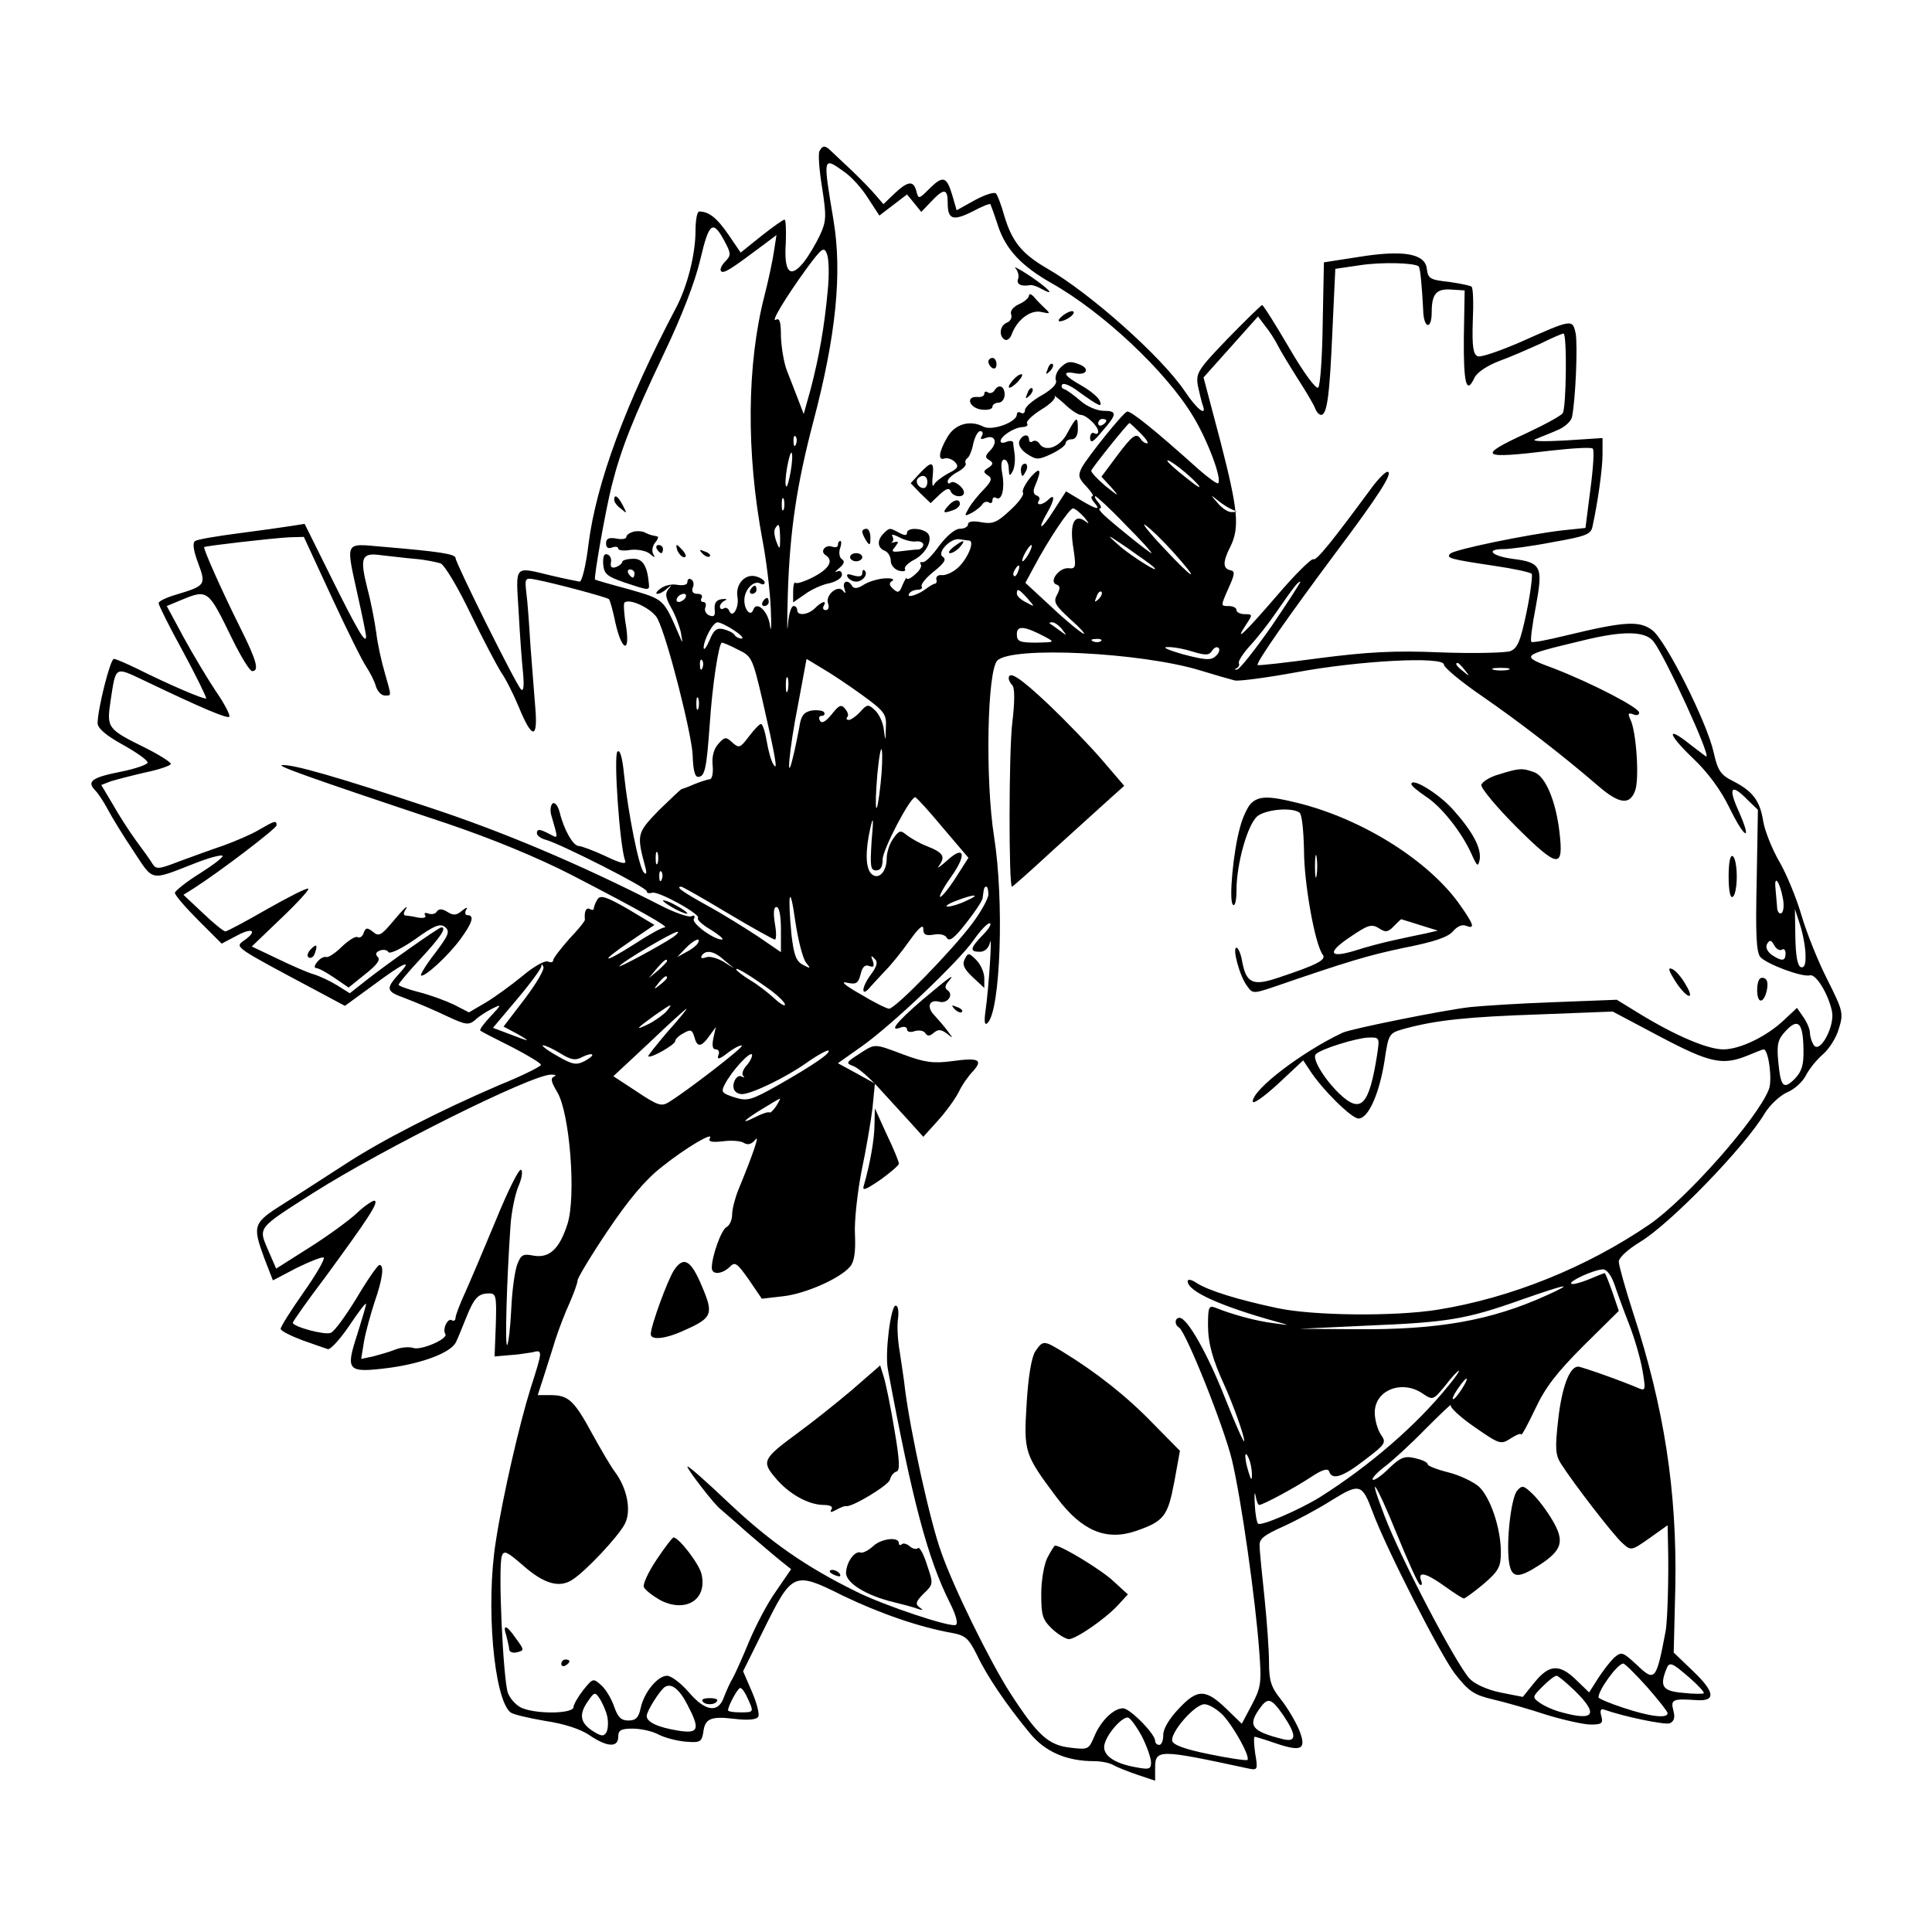 <?xml version="1.0" standalone="no"?>
<!DOCTYPE svg PUBLIC "-//W3C//DTD SVG 20010904//EN"
 "http://www.w3.org/TR/2001/REC-SVG-20010904/DTD/svg10.dtd">
<svg version="1.0" xmlns="http://www.w3.org/2000/svg"
 width="475pt" height="475pt" viewBox="0 0 475 475"
 preserveAspectRatio="xMidYMid meet">

<g transform="translate(0,475) scale(0.1,-0.1)"
fill="#000000" stroke="none">
<path d="M2015 4379 c-4 -6 -1 -46 6 -89 11 -71 11 -83 -5 -118 -10 -21 -28
-52 -41 -68 -33 -40 -48 -23 -43 50 1 31 0 56 -3 56 -4 0 -29 -18 -57 -40
l-51 -41 -30 44 c-28 41 -48 57 -72 57 -5 0 -9 -21 -9 -47 0 -58 -20 -137 -48
-190 -124 -235 -196 -431 -215 -580 -6 -51 -16 -93 -22 -93 -5 1 -37 7 -70 15
-92 22 -87 28 -80 -87 3 -57 8 -125 11 -153 3 -32 1 -46 -5 -40 -13 13 -161
311 -161 323 0 10 -40 16 -182 28 -92 8 -88 15 -58 -122 11 -49 20 -93 20 -99
0 -21 -22 17 -85 144 l-66 133 -32 -5 c-18 -3 -76 -11 -129 -18 -54 -7 -102
-15 -108 -19 -7 -4 -5 -22 7 -54 20 -54 19 -56 -54 -78 -24 -7 -43 -16 -43
-21 0 -5 27 -59 60 -119 33 -61 58 -113 57 -115 -4 -4 -94 35 -170 73 -27 13
-52 24 -57 24 -9 0 -40 -124 -40 -158 0 -12 20 -30 62 -53 34 -19 61 -38 61
-44 -1 -5 -30 -15 -64 -22 -72 -14 -86 -24 -66 -45 8 -8 22 -29 32 -48 10 -19
38 -65 63 -102 50 -76 40 -74 150 -31 35 14 66 22 69 19 3 -3 -22 -22 -55 -43
-34 -21 -61 -43 -62 -48 0 -6 26 -36 58 -68 l57 -57 38 20 c39 21 51 11 16
-13 -22 -16 -23 -15 178 -122 l71 -38 70 51 c74 55 98 66 65 30 -36 -40 -35
-45 15 -63 26 -10 71 -29 100 -43 47 -22 54 -23 70 -10 9 9 28 21 42 28 24 12
24 11 -4 -19 -16 -17 -28 -33 -25 -35 2 -2 37 -20 77 -40 39 -20 72 -40 72
-44 0 -4 -46 -27 -103 -50 -144 -62 -288 -135 -381 -196 -45 -29 -111 -72
-148 -95 -76 -48 -78 -53 -48 -135 l21 -54 59 31 c33 16 63 28 66 25 3 -4 -19
-42 -50 -86 -31 -44 -56 -84 -56 -89 0 -5 24 -17 53 -28 28 -10 57 -20 63 -22
6 -2 30 24 53 58 22 33 41 58 41 53 0 -4 -10 -38 -22 -76 -29 -89 -24 -94 79
-81 81 11 151 37 164 63 4 8 15 35 25 60 20 50 30 60 57 60 17 0 18 -8 16 -77
l-3 -78 34 3 c19 1 45 5 58 7 27 7 27 7 -4 -90 -26 -83 -68 -263 -85 -375 -25
-155 -5 -386 36 -420 6 -5 44 -14 85 -21 47 -7 87 -20 109 -35 44 -30 71 -31
71 -4 0 16 7 20 35 20 20 0 48 -6 63 -14 15 -8 45 -16 67 -18 36 -3 40 -1 44
22 4 35 18 41 77 34 32 -4 54 -2 58 5 4 6 -3 33 -15 61 l-22 51 52 105 c69
139 73 141 193 81 89 -43 189 -78 270 -92 32 -6 40 -14 60 -54 24 -51 72 -122
129 -191 38 -47 91 -70 159 -70 17 0 38 -4 48 -10 9 -5 36 -16 60 -24 l42 -14
0 29 c0 49 6 49 229 1 23 -5 24 -3 17 37 -3 22 -4 41 -1 41 2 0 25 -7 51 -16
65 -22 77 -15 58 33 -9 21 -29 55 -45 75 -24 30 -29 46 -29 91 0 29 -5 100
-11 158 -6 57 -12 114 -12 127 -2 18 9 27 58 49 33 15 87 44 120 65 68 42 74
40 100 -30 34 -91 165 -348 202 -397 34 -43 46 -52 93 -63 30 -7 90 -24 132
-38 43 -13 92 -24 109 -24 27 0 31 3 26 21 -4 13 -1 19 6 16 51 -18 149 -38
162 -34 11 5 14 14 9 32 -7 27 -1 29 58 25 47 -3 44 20 -8 70 l-49 47 4 164
c4 232 -27 437 -104 672 -19 59 -35 116 -35 125 0 10 22 30 53 49 73 44 256
232 306 316 13 21 37 43 54 51 18 7 39 26 47 42 8 16 27 39 42 52 15 13 33 41
39 63 12 38 10 44 -29 122 -23 45 -51 116 -63 157 -12 41 -36 100 -54 131 -18
31 -36 76 -40 100 -8 51 -26 74 -75 99 -30 15 -37 26 -47 71 -17 75 -117 273
-150 299 -32 25 -70 22 -211 -12 -45 -11 -85 -19 -87 -16 -3 2 2 41 11 87 18
98 14 108 -57 117 -52 7 -68 24 -22 24 15 0 69 7 120 17 80 14 94 19 98 37 14
64 25 145 25 179 l0 40 -92 -6 c-55 -3 -85 -2 -73 3 11 5 35 14 53 22 18 7 35
22 37 33 9 45 14 176 9 205 -8 36 -8 36 -138 -22 -49 -21 -95 -37 -103 -34
-11 5 -14 24 -12 86 2 43 1 82 -3 85 -3 3 -28 8 -56 12 -46 5 -51 8 -54 32 -4
38 -59 47 -169 29 l-84 -13 -3 -150 c-1 -82 -6 -153 -11 -158 -5 -5 -35 35
-71 97 -34 58 -64 106 -67 106 -2 0 -40 -37 -84 -82 -74 -77 -79 -85 -74 -116
4 -18 9 -40 12 -48 11 -30 -14 -11 -44 34 -57 85 -234 242 -337 301 -64 37
-88 67 -107 131 -7 25 -16 49 -20 54 -4 5 -28 -3 -52 -16 l-45 -25 -11 38
c-14 46 -23 48 -57 14 -25 -25 -26 -25 -31 -5 -7 27 -21 25 -54 -6 l-27 -26
-19 22 c-10 12 -36 39 -57 59 -21 20 -45 42 -52 49 -15 15 -21 15 -29 1z m60
-51 c18 -12 44 -41 59 -65 l28 -43 34 26 34 26 18 -22 17 -21 24 25 c32 34 41
33 41 -3 0 -41 13 -45 61 -21 22 12 42 20 44 18 1 -2 10 -26 19 -54 19 -57 57
-98 131 -140 126 -71 281 -216 348 -327 36 -59 72 -155 62 -165 -2 -3 -24 13
-48 34 -109 98 -168 145 -176 142 -11 -4 -95 -109 -111 -137 -10 -20 -9 -26
11 -47 12 -13 19 -24 15 -24 -5 0 -3 -7 4 -15 17 -20 8 -19 -34 6 l-35 21 -31
-48 c-30 -48 -42 -51 -15 -4 18 31 19 48 3 32 -14 -14 -32 -16 -24 -3 4 5 1
11 -6 13 -7 3 -9 11 -3 24 17 40 13 48 -11 21 -13 -16 -22 -33 -19 -38 4 -5
-11 -25 -32 -44 -32 -30 -43 -34 -70 -29 -21 4 -33 2 -33 -5 0 -6 -9 -11 -20
-11 -12 0 -32 -17 -51 -42 -17 -24 -35 -42 -41 -40 -5 1 -7 -1 -4 -6 3 -5 -4
-16 -15 -25 -10 -9 -19 -13 -20 -9 0 4 -4 -3 -10 -16 -7 -19 -11 -21 -23 -10
-10 9 -11 15 -2 20 6 4 -2 7 -19 6 -16 -1 -40 -8 -52 -16 -14 -9 -23 -10 -28
-3 -10 18 -25 12 -19 -6 4 -12 3 -14 -3 -6 -12 17 -45 -10 -37 -31 3 -9 1 -16
-6 -16 -6 0 -8 5 -5 10 9 15 -4 12 -21 -5 -17 -17 -44 -20 -44 -5 0 6 -4 10
-9 10 -6 0 -12 -21 -14 -47 -2 -27 -2 9 0 79 5 154 22 266 62 419 57 215 72
369 50 499 -26 156 -26 155 26 118z m-290 -178 c12 -23 12 -29 -2 -43 -9 -9
-14 -20 -10 -24 7 -6 24 5 104 65 l32 24 -6 -39 c-3 -21 -13 -69 -23 -108 -44
-170 -46 -387 -5 -605 9 -47 18 -121 20 -165 2 -44 1 -64 -2 -43 -4 35 -33 62
-41 39 -6 -18 -22 -1 -22 23 0 27 24 51 40 41 5 -3 10 -2 10 3 0 5 -10 12 -22
15 -26 7 -50 -19 -45 -50 5 -26 -12 -55 -20 -35 -2 6 -9 10 -14 6 -5 -3 -9 -1
-9 5 0 5 6 12 13 15 6 3 3 4 -8 3 -14 -2 -19 -9 -18 -25 2 -15 -1 -20 -13 -15
-8 3 -13 12 -10 19 3 8 1 14 -5 14 -6 0 -7 5 -4 10 3 6 -1 10 -10 10 -11 0
-15 5 -12 15 4 8 2 17 -3 20 -6 4 -10 1 -10 -6 0 -7 -10 -9 -24 -7 -13 3 -32
-1 -42 -9 -10 -7 -13 -13 -8 -13 6 0 17 6 24 13 12 10 13 10 3 -2 -8 -10 -7
-20 7 -45 10 -17 20 -44 24 -61 5 -29 5 -29 -5 -5 -38 88 -36 86 -122 111 -45
12 -83 23 -84 24 -4 2 26 172 41 231 23 91 52 164 128 324 44 92 77 177 90
233 22 93 31 99 63 37z m250 -115 c-8 -87 -21 -162 -42 -242 l-17 -61 -13 34
c-7 19 -20 51 -28 72 -8 20 -14 59 -15 85 0 35 -3 46 -12 41 -15 -9 23 54 76
127 37 50 42 53 49 35 5 -12 6 -52 2 -91z m1453 60 c4 -4 8 -49 11 -107 1 -46
21 -51 21 -5 0 45 12 58 49 55 l32 -2 -2 -115 c-1 -113 6 -143 26 -100 6 13
31 30 60 41 28 10 73 30 102 43 28 14 54 25 57 25 9 0 7 -183 -2 -196 -4 -6
-44 -28 -89 -49 -124 -57 -113 -64 59 -43 54 6 100 9 104 5 4 -3 1 -49 -6
-101 l-12 -94 -57 -6 c-86 -10 -265 -47 -275 -57 -12 -11 0 -14 107 -30 48 -7
90 -16 93 -20 2 -5 -3 -47 -13 -95 -15 -71 -22 -88 -40 -95 -12 -4 -89 -6
-170 -3 -116 5 -181 1 -298 -14 -82 -11 -151 -19 -153 -17 -5 5 78 123 189
272 109 145 146 203 130 203 -5 0 -22 -17 -37 -37 -98 -133 -137 -182 -145
-178 -4 3 -45 -37 -90 -90 -82 -95 -106 -117 -75 -70 16 24 16 25 -4 25 -11 0
-20 5 -20 10 0 6 -9 10 -20 10 -19 0 -19 0 0 43 16 35 17 43 5 45 -19 4 -19
21 0 58 23 47 19 90 -24 257 l-42 159 67 75 67 75 18 -24 c10 -12 24 -34 31
-48 7 -14 29 -50 48 -80 20 -31 39 -63 43 -73 3 -9 10 -17 15 -17 15 0 21 48
28 209 l7 150 61 9 c52 8 134 6 144 -3z m-684 -410 c14 -14 21 -25 16 -25 -5
0 -12 5 -15 10 -11 17 -20 11 -59 -41 l-38 -51 24 -26 c21 -24 20 -24 -14 3
-20 17 -36 34 -35 38 2 7 90 117 94 117 1 0 13 -11 27 -25z m-847 -27 c-3 -8
-6 -5 -6 6 -1 11 2 17 5 13 3 -3 4 -12 1 -19z m-13 -67 c-4 -23 -9 -40 -11
-37 -3 3 -2 23 2 46 4 23 9 39 11 37 3 -2 2 -23 -2 -46z m1001 -32 c11 -13 -1
-6 -27 15 -27 21 -48 40 -48 43 0 8 54 -34 75 -58z m-1018 -61 c-3 -7 -5 -2
-5 12 0 14 2 19 5 13 2 -7 2 -19 0 -25z m840 -38 c38 -38 67 -70 64 -70 -4 0
-83 63 -115 92 -11 10 -16 18 -12 18 5 0 3 7 -4 15 -7 8 -10 15 -7 15 3 0 37
-31 74 -70z m263 37 c13 -5 13 -6 -1 -6 -9 -1 -24 9 -35 22 -19 22 -19 22 1 6
11 -9 27 -19 35 -22z m-364 -19 c12 -15 13 -18 3 -10 -28 21 -40 -6 -30 -66 7
-47 6 -51 -12 -49 -23 2 -49 -33 -30 -40 10 -3 10 -10 2 -25 -10 -18 -5 -26
32 -60 24 -21 39 -38 33 -36 -6 2 -41 30 -77 64 l-66 61 21 39 c35 66 87 144
96 144 5 0 17 -10 28 -22z m219 -86 c70 -78 50 -69 -25 12 -36 38 -55 63 -44
55 12 -8 43 -38 69 -67z m-967 36 c0 -30 -1 -31 -9 -10 -5 13 -7 28 -3 33 9
15 11 11 12 -23z m917 -71 c26 -24 -54 25 -85 53 -32 28 -30 28 20 -6 30 -21
60 -42 65 -47z m-2020 -74 c38 -82 76 -159 86 -173 9 -14 20 -35 23 -47 4 -13
14 -23 22 -23 17 0 17 -4 0 56 -8 27 -18 72 -21 99 -4 28 -13 76 -22 109 -19
76 -14 88 34 81 21 -2 58 -7 83 -9 25 -2 53 -8 63 -11 10 -4 43 -59 74 -124
31 -64 65 -128 75 -144 11 -15 30 -53 43 -84 33 -81 48 -82 41 -2 -3 35 -8
105 -12 154 -3 50 -7 107 -10 128 -4 36 -3 37 23 32 47 -9 174 -43 180 -48 3
-3 10 -29 16 -58 16 -71 37 -77 26 -7 -5 28 -6 54 -4 56 12 13 71 -16 82 -40
25 -50 84 -284 86 -335 1 -34 5 -53 13 -53 17 0 21 19 29 130 6 92 22 200 30
200 3 0 20 -7 39 -17 34 -16 36 -20 60 -122 33 -144 39 -179 28 -161 -6 8 -13
34 -17 58 -4 23 -10 42 -14 42 -4 0 -17 -14 -30 -31 -21 -28 -24 -29 -40 -15
-16 15 -19 15 -35 -3 -11 -12 -16 -31 -14 -52 2 -19 -1 -34 -7 -35 -5 0 -23
-6 -38 -12 -16 -7 -30 -12 -31 -12 -2 0 -27 -24 -56 -52 -54 -56 -55 -59 -34
-138 5 -17 3 -22 -3 -15 -12 11 -39 147 -49 243 -4 41 -10 60 -16 54 -10 -10
6 -236 19 -268 4 -10 -11 -7 -48 11 -30 14 -60 25 -66 25 -14 0 -37 41 -47 83
-4 15 -11 25 -17 22 -5 -4 -7 -16 -4 -28 18 -62 18 -59 -3 -48 -25 13 -32 14
-32 2 0 -5 10 -13 23 -16 40 -12 247 -117 247 -126 0 -5 6 -6 13 -4 14 6 122
-54 113 -62 -3 -4 11 -17 32 -29 20 -13 33 -23 27 -24 -21 0 -76 41 -69 51 4
7 1 10 -7 6 -8 -2 -43 10 -79 29 -200 102 -386 180 -565 239 -232 77 -332 105
-360 104 -20 0 51 -26 405 -144 112 -38 221 -83 305 -126 172 -89 242 -129
229 -129 -6 0 -39 -18 -74 -41 -80 -51 -88 -46 -10 7 l59 40 -65 39 c-54 31
-68 35 -75 24 -5 -8 -9 -18 -9 -22 0 -5 -4 -5 -10 -2 -9 5 -14 -6 -12 -26 1
-3 -17 -25 -39 -48 -21 -24 -39 -47 -39 -52 0 -5 -6 -6 -13 -3 -8 3 -36 -13
-63 -36 -27 -22 -68 -52 -90 -65 l-41 -24 -37 19 c-21 10 -59 24 -87 31 -27 7
-49 15 -49 18 0 3 25 33 55 65 49 53 64 76 50 76 -6 0 -134 -90 -187 -132
l-38 -30 -32 20 c-18 11 -44 23 -58 27 -14 4 -53 21 -88 38 l-63 30 72 69 c40
38 70 71 67 73 -3 3 -48 -20 -101 -50 -52 -30 -99 -55 -103 -55 -4 0 -29 20
-55 45 l-48 45 27 17 c61 39 202 146 202 154 0 13 -5 11 -43 -11 -18 -11 -58
-28 -88 -39 -30 -10 -79 -28 -109 -39 -49 -19 -56 -20 -65 -6 -5 9 -24 35 -41
58 -16 22 -42 62 -57 89 l-28 47 23 9 c13 4 51 14 86 22 34 7 62 17 62 21 0 4
-28 22 -62 39 -95 47 -96 49 -86 117 13 85 10 83 80 50 146 -70 208 -96 212
-90 2 4 -12 32 -33 62 -20 30 -56 90 -79 132 l-42 78 36 15 c65 27 66 25 124
-94 22 -45 44 -81 50 -81 18 0 11 26 -29 106 -47 94 -92 196 -89 199 4 3 169
22 209 24 l36 1 68 -147z m1568 138 c14 -2 -4 -45 -28 -67 -12 -11 -30 -19
-39 -18 -9 1 -15 -3 -14 -10 2 -6 0 -11 -3 -11 -3 0 -12 -5 -20 -11 -20 -16
-51 -26 -44 -14 3 6 13 10 21 10 8 0 13 4 10 8 -3 5 11 22 30 37 25 20 32 30
22 36 -16 10 20 48 42 43 8 -1 19 -3 23 -3z m147 -31 c-6 -11 -13 -20 -16 -20
-2 0 0 9 6 20 6 11 13 20 16 20 2 0 0 -9 -6 -20z m-27 -45 c-3 -9 -8 -14 -10
-11 -3 3 -2 9 2 15 9 16 15 13 8 -4z m625 -132 c-41 -59 -80 -108 -86 -109 -7
-1 -8 0 -2 3 5 2 8 8 6 12 -3 4 9 23 26 42 17 18 47 56 66 84 43 62 53 75 59
75 2 0 -29 -48 -69 -107z m-602 66 c19 -22 19 -22 -3 -10 -13 6 -23 16 -23 21
0 15 5 12 26 -11z m175 -2 c-10 -9 -11 -8 -5 6 3 10 9 15 12 12 3 -3 0 -11 -7
-18z m-1016 3 c-3 -5 -11 -10 -16 -10 -6 0 -7 5 -4 10 3 6 11 10 16 10 6 0 7
-4 4 -10z m120 -80 c17 -11 25 -20 18 -20 -6 0 -14 4 -17 9 -3 5 -15 11 -27
14 -16 4 -24 -1 -34 -26 -8 -18 -14 -27 -15 -20 0 20 23 63 34 63 6 0 25 -9
41 -20z m806 3 c13 -17 13 -17 -6 -3 -11 8 -22 16 -24 17 -2 2 0 3 6 3 6 0 17
-8 24 -17z m-41 -19 c24 -13 23 -13 -22 -14 -42 0 -48 3 -48 21 0 22 19 20 70
-7z m1496 -12 c30 -40 141 -282 129 -282 -1 0 -19 14 -40 30 -60 48 -55 25 8
-35 36 -34 68 -78 88 -119 39 -80 58 -88 24 -11 -27 59 -19 70 21 29 l26 -25
-3 -173 c-3 -133 -1 -177 9 -189 15 -17 102 -50 122 -45 15 4 45 -46 54 -88 8
-36 -30 -107 -45 -83 -5 8 -9 21 -9 29 0 9 -7 26 -16 39 l-16 23 -32 -30 c-42
-40 -108 -72 -149 -72 -39 0 -118 34 -205 87 l-57 35 -155 -6 c-85 -3 -177 -9
-205 -12 -63 -7 -292 -53 -314 -63 -98 -46 -221 -139 -221 -169 0 -8 27 11 62
43 l62 58 16 -24 c30 -47 103 -119 120 -119 24 0 51 60 64 142 10 68 11 68 50
79 77 21 154 29 331 35 l180 7 117 -62 c123 -65 154 -71 215 -46 19 8 37 15
39 15 12 0 22 -75 13 -98 -27 -71 -202 -269 -293 -332 -155 -106 -341 -181
-521 -210 -106 -17 -307 -15 -395 4 -99 21 -168 43 -197 61 -13 9 -23 11 -23
5 0 -25 80 -61 220 -100 33 -9 32 -9 -10 -3 -42 5 -103 22 -142 38 -16 6 -18
1 -18 -43 0 -44 11 -84 40 -147 20 -44 50 -126 49 -138 0 -7 -21 40 -46 103
-44 112 -94 200 -113 200 -12 0 -13 -17 -1 -24 17 -11 110 -243 130 -326 23
-97 58 -345 67 -470 6 -78 4 -89 -18 -131 l-25 -47 -34 33 c-54 53 -74 54
-120 5 -24 -25 -39 -50 -39 -65 0 -14 -4 -25 -10 -25 -5 0 -10 4 -10 10 0 17
-62 80 -79 80 -23 0 -55 -31 -71 -70 -13 -31 -15 -32 -57 -27 -55 6 -81 29
-149 134 -49 76 -139 258 -170 347 -27 74 -75 292 -89 401 -2 22 -9 63 -13 92
-5 28 -7 65 -4 82 2 18 0 31 -6 31 -12 0 -27 -118 -19 -157 60 -323 98 -466
153 -575 14 -28 20 -49 14 -53 -12 -7 -175 47 -245 82 -124 61 -211 122 -310
215 -58 55 -105 97 -105 92 0 -7 67 -94 81 -104 3 -3 33 -28 65 -57 33 -28 70
-60 84 -71 l25 -20 -37 -54 c-21 -29 -50 -85 -66 -123 -16 -39 -34 -79 -40
-90 -7 -11 -16 -32 -22 -47 -14 -41 -46 -36 -87 12 -19 22 -43 40 -53 40 -23
0 -57 -41 -65 -80 -5 -23 -12 -30 -30 -30 -18 0 -26 8 -35 34 -6 18 -20 42
-31 52 -21 19 -21 18 -45 -11 -13 -17 -24 -36 -24 -42 0 -16 -86 -18 -125 -3
-14 5 -30 22 -36 37 -12 31 -25 314 -15 338 5 14 13 10 51 -23 52 -46 90 -57
122 -36 33 21 112 105 129 137 17 32 6 88 -24 128 -10 13 -35 56 -56 94 -44
81 -58 95 -102 95 l-32 0 14 43 c7 23 21 65 29 92 9 28 25 69 36 93 10 23 19
48 19 54 0 6 33 61 74 122 52 77 92 125 133 157 60 48 130 89 118 70 -4 -8 5
-10 32 -7 21 3 45 1 52 -4 10 -6 19 -3 28 8 12 16 -6 -37 -42 -124 -8 -20 -15
-47 -15 -60 0 -13 -6 -27 -14 -31 -13 -7 -36 -72 -36 -100 0 -18 25 -16 44 2
13 14 18 10 47 -31 l32 -47 52 6 c55 6 141 44 165 73 10 11 14 36 12 78 -2 33
6 104 16 156 11 52 23 122 27 155 l6 61 -45 25 -46 25 58 41 c74 52 240 210
276 262 16 23 33 41 39 41 6 0 -1 -13 -16 -28 -32 -33 -34 -42 -8 -42 12 0 22
9 25 23 6 27 -3 -112 -11 -168 -4 -28 -2 -37 5 -30 32 30 41 301 16 458 -22
139 -17 408 8 433 36 36 353 20 498 -24 36 -11 74 -22 86 -25 11 -2 79 7 150
20 155 29 364 40 364 19 0 -7 42 -42 93 -77 90 -62 198 -145 286 -221 52 -45
78 -48 91 -12 11 28 3 148 -12 176 -6 14 -5 16 7 12 8 -4 15 -2 15 4 0 12
-113 71 -208 108 -86 32 -86 32 68 69 101 25 156 24 176 -3z m-1359 2 c-3 -3
-12 -4 -19 -1 -8 3 -5 6 6 6 11 1 17 -2 13 -5z m225 -26 c33 -10 41 -9 48 2 5
8 12 11 16 7 4 -4 1 -13 -7 -20 -11 -11 -26 -10 -79 4 -36 10 -54 18 -41 18
13 1 41 -4 63 -11z m-1205 -40 c-3 -8 -6 -5 -6 6 -1 11 2 17 5 13 3 -3 4 -12
1 -19z m393 -67 c55 -40 60 -47 58 -80 -1 -35 -1 -35 -5 -5 -2 18 -12 39 -22
48 -16 15 -19 15 -36 -4 -10 -11 -23 -20 -28 -20 -6 0 -7 3 -4 7 4 3 2 12 -5
20 -9 12 -15 10 -33 -13 -15 -18 -24 -24 -29 -16 -4 7 -2 12 4 12 6 0 9 4 6 9
-3 4 -17 6 -31 4 -19 -4 -26 -13 -30 -42 -4 -20 -10 -52 -15 -71 -18 -77 -10
17 12 127 l21 113 38 -23 c21 -12 66 -42 99 -66z m1481 62 c13 -16 12 -17 -3
-4 -17 13 -22 21 -14 21 2 0 10 -8 17 -17z m107 0 c-10 -2 -26 -2 -35 0 -10 3
-2 5 17 5 19 0 27 -2 18 -5z m-1771 -50 c-3 -10 -5 -4 -5 12 0 17 2 24 5 18 2
-7 2 -21 0 -30z m-220 -45 c-3 -7 -5 -2 -5 12 0 14 2 19 5 13 2 -7 2 -19 0
-25z m448 -185 c-10 -92 -16 -72 -8 23 4 43 9 70 11 60 2 -10 1 -48 -3 -83z
m153 -108 l63 -74 -32 -50 c-18 -28 -35 -48 -38 -46 -2 3 10 25 28 50 39 55
32 79 -12 38 -17 -15 -25 -20 -18 -11 16 22 10 32 -31 48 -18 7 -40 20 -49 27
-15 13 -19 11 -33 -9 -9 -12 -16 -34 -16 -49 0 -33 -21 -54 -38 -37 -14 14
-15 56 -2 113 7 31 8 23 3 -32 -4 -63 -3 -73 11 -73 11 0 16 9 16 27 0 24 67
152 80 153 3 0 34 -34 68 -75z m-701 -87 c-3 -7 -5 -2 -5 12 0 14 2 19 5 13 2
-7 2 -19 0 -25z m10 -40 c-3 -8 -6 -5 -6 6 -1 11 2 17 5 13 3 -3 4 -12 1 -19z
m2756 -45 c4 -18 2 -35 -3 -38 -6 -3 -11 4 -11 17 -1 13 -3 33 -4 46 -3 33 11
13 18 -25z m-2594 -38 c60 -36 113 -65 116 -65 4 0 4 18 0 40 -4 26 -3 40 4
40 7 0 11 -22 11 -55 l0 -56 -57 39 c-32 21 -88 56 -125 76 -61 34 -78 46 -63
46 3 0 54 -29 114 -65z m193 -122 c12 -15 11 -15 -8 -5 -17 9 -22 24 -28 73
-10 104 -4 129 9 36 7 -48 19 -95 27 -104z m448 168 c0 -10 -18 -43 -40 -72
-51 -68 -189 -209 -204 -209 -6 0 -38 16 -71 36 -37 21 -50 32 -33 28 23 -5
28 -2 34 21 4 18 11 24 21 20 11 -4 13 -1 9 12 -6 14 -4 15 4 6 9 -8 7 -18
-11 -42 -23 -32 -21 -55 2 -26 8 9 25 27 37 40 13 13 39 45 58 72 23 32 34 42
34 29 0 -14 6 -17 25 -14 15 3 29 0 33 -8 6 -10 19 0 47 36 22 28 41 56 41 63
3 24 4 27 9 27 3 0 5 -9 5 -19z m-55 -16 c-16 -8 -37 -14 -45 -14 -8 0 1 7 20
14 46 18 64 17 25 0z m2064 -133 c1 -23 -3 -32 -11 -30 -9 3 -13 28 -14 74
l-1 69 13 -40 c7 -22 13 -55 13 -73z m-2784 44 c-33 -22 -141 -80 -132 -71 11
13 130 83 142 84 5 1 1 -5 -10 -13z m60 -16 c-3 -5 -16 -15 -28 -21 l-22 -12
20 21 c21 22 41 30 30 12z m2666 -15 c5 4 9 -1 9 -9 0 -20 -10 -20 -35 -3 -11
9 -15 19 -10 27 6 10 10 9 17 -4 5 -9 13 -14 19 -11z m-2600 -26 l24 -20 -27
17 c-16 9 -35 14 -43 10 -9 -3 -13 -2 -10 4 10 16 31 12 56 -11z m-141 -2 c0
-2 -10 -12 -22 -23 l-23 -19 19 23 c18 21 26 27 26 19z m-350 -93 l-52 -68 34
-18 c36 -21 32 -20 -23 1 l-37 14 59 70 c33 39 59 75 60 81 0 7 2 6 5 -1 3 -7
-18 -42 -46 -79z m608 19 c17 -13 32 -28 32 -33 0 -5 -12 2 -27 16 -14 13 -41
34 -60 45 -18 11 -33 23 -33 26 0 6 40 -19 88 -54z m-258 33 c0 -2 -8 -10 -17
-17 -16 -13 -17 -12 -4 4 13 16 21 21 21 13z m-1 -82 c-7 -8 -26 -22 -43 -31
-37 -18 -33 -13 14 21 42 29 46 31 29 10z m2 -51 c-27 -32 -49 -59 -47 -60 6
-6 66 29 66 37 0 5 9 14 21 20 17 10 21 8 26 -9 7 -27 17 -26 37 2 l16 22 -6
-27 c-4 -19 -2 -28 6 -28 7 0 10 -7 6 -15 -4 -11 4 -9 24 7 16 12 32 20 34 17
4 -4 -133 -110 -180 -139 -18 -11 -27 -8 -78 26 l-58 38 89 83 c48 46 89 83
91 83 2 0 -19 -26 -47 -57z m2793 -42 c1 -39 -4 -55 -21 -73 -28 -28 -35 -21
-41 42 -4 43 -1 55 19 76 30 32 42 19 43 -45z m-1048 -13 c-20 -127 -40 -148
-94 -96 -37 36 -67 86 -57 96 12 13 100 40 129 41 28 1 28 0 22 -41z m-2008 2
c26 -16 37 -18 53 -9 12 6 23 9 25 6 2 -2 -6 -9 -19 -16 -20 -10 -29 -9 -67
13 -25 14 -40 26 -35 26 6 0 25 -9 43 -20z m458 -29 c-9 -10 -13 -21 -9 -26 5
-4 3 -5 -3 -2 -13 8 -27 -20 -18 -34 3 -5 11 -9 18 -9 24 0 110 42 159 77 27
19 51 32 54 30 6 -6 -38 -36 -124 -85 -66 -37 -75 -40 -107 -30 -31 10 -34 13
-24 32 17 33 63 83 67 73 1 -4 -4 -16 -13 -26z m-474 -28 c-9 -4 -7 -13 8 -38
31 -51 47 -258 25 -325 -20 -62 -45 -84 -84 -77 -25 5 -30 2 -39 -21 -6 -15
-13 -64 -15 -110 -2 -45 -7 -85 -10 -89 -6 -5 -1 161 8 292 2 33 11 77 19 97
9 20 12 39 7 42 -5 3 -32 -51 -61 -122 -29 -70 -63 -150 -76 -179 -13 -28 -24
-57 -24 -63 0 -6 -4 -9 -9 -6 -10 7 -24 -22 -16 -34 7 -12 -61 -41 -79 -34 -9
3 -29 2 -44 -4 -15 -6 -40 -13 -55 -17 l-29 -6 7 43 c4 23 16 66 26 97 20 57
24 91 12 91 -5 -1 -30 -37 -56 -81 -27 -44 -55 -83 -64 -86 -14 -6 -93 15 -93
25 0 3 35 53 79 111 104 142 133 185 122 189 -4 1 -24 -12 -43 -30 -19 -18
-71 -56 -117 -85 l-82 -52 -20 46 c-24 56 -27 52 111 140 172 109 537 291 585
291 11 0 14 -2 7 -5z m546 -73 c-7 -10 -14 -17 -16 -15 -3 2 -19 -3 -36 -12
-40 -20 -26 -6 22 23 20 12 38 23 40 23 1 1 -3 -8 -10 -19z m2061 -437 c7 -21
23 -65 36 -98 13 -33 28 -84 33 -113 8 -47 8 -52 -7 -46 -41 18 -143 54 -151
54 -21 0 -40 -50 -49 -130 -8 -71 -7 -87 7 -109 30 -47 129 -176 151 -195 21
-19 22 -19 66 12 l45 32 1 -48 c2 -74 -1 -187 -6 -213 -23 -121 -26 -125 -71
-82 -35 32 -37 33 -56 17 -10 -10 -28 -33 -40 -52 l-21 -33 -31 30 c-42 41
-67 39 -103 -5 l-29 -36 -56 11 c-33 7 -63 21 -75 34 -35 39 -169 295 -209
400 -45 117 -21 82 30 -44 27 -66 52 -122 57 -125 5 -3 6 2 3 10 -9 24 12 19
58 -14 22 -16 44 -30 47 -30 3 0 25 16 49 36 37 32 42 42 42 78 0 59 -26 135
-54 161 -14 12 -47 28 -75 35 -28 7 -51 16 -51 20 0 5 -14 11 -31 15 -26 6
-36 2 -65 -26 -18 -18 -36 -30 -39 -27 -3 3 10 17 28 31 19 14 65 56 102 94
37 37 65 64 62 58 -3 -5 24 -30 59 -54 62 -43 64 -43 89 -27 14 9 25 13 25 9
0 -5 16 24 34 62 25 54 54 91 120 157 l86 85 -16 47 c-9 25 -17 46 -19 46 -1
0 -19 -7 -40 -16 -20 -8 -39 -13 -42 -10 -6 6 55 34 77 35 10 1 21 -14 29 -36z
m-167 -28 c-137 -62 -267 -85 -472 -83 l-135 1 170 8 c193 8 239 15 374 63
114 40 136 44 63 11z m-241 -222 c-78 -97 -194 -197 -316 -274 -50 -31 -145
-72 -152 -65 -3 3 -7 24 -8 48 -1 24 -1 33 2 21 2 -13 6 -23 9 -23 9 0 89 43
128 69 27 18 41 22 44 13 7 -22 34 -13 88 29 51 39 53 42 39 62 -8 12 -15 36
-15 54 0 56 68 82 119 46 24 -16 25 -15 54 20 16 21 31 37 34 37 2 0 -9 -17
-26 -37z m33 -8 c-9 -14 -18 -25 -21 -25 -5 0 5 18 20 38 17 22 18 13 1 -13z
m-516 -210 c0 -16 -2 -15 -8 5 -11 34 -11 60 0 35 5 -11 8 -29 8 -40z m971
-522 c28 -32 51 -61 51 -65 0 -14 -45 -8 -108 13 -34 11 -62 23 -62 26 0 18
47 83 61 83 4 0 30 -26 58 -57z m105 22 c22 -19 37 -36 35 -38 -2 -2 -25 -2
-51 1 -49 4 -58 15 -42 56 8 22 13 20 58 -19z m-282 -32 c59 -58 48 -75 -32
-53 -20 5 -44 16 -55 24 -18 13 -18 14 8 40 14 14 29 26 34 26 4 0 24 -17 45
-37z m-2182 -34 c32 -61 28 -72 -22 -64 -50 8 -78 21 -78 36 0 12 31 61 44 71
16 11 36 -4 56 -43z m148 16 c16 -35 16 -35 -18 -35 -16 0 -30 2 -30 5 0 11
24 55 30 55 4 0 12 -11 18 -25z m-345 -45 c3 -14 2 -31 -2 -39 -7 -11 -13 -10
-35 4 -30 20 -33 41 -10 73 15 22 17 23 29 5 6 -10 15 -29 18 -43z m1662 3
c33 -49 33 -67 0 -59 -77 19 -88 33 -59 74 21 30 29 28 59 -15z m-148 0 c28
-31 67 -102 60 -110 -3 -2 -45 4 -93 14 -60 12 -90 23 -92 33 -4 22 56 90 79
90 11 0 31 -12 46 -27z m-199 -53 c12 -24 22 -53 22 -63 0 -17 -5 -18 -37 -12
-57 10 -85 32 -77 58 8 28 45 68 58 64 6 -2 21 -23 34 -47z"/>
<path d="M2497 4090 c6 -7 9 -19 6 -26 -5 -13 8 -19 30 -15 4 1 17 -3 27 -9
37 -20 20 -1 -27 31 -27 18 -43 26 -36 19z"/>
<path d="M2530 4024 c0 -6 -11 -16 -25 -22 -15 -7 -22 -17 -19 -25 3 -8 -2
-17 -10 -20 -18 -7 -21 -33 -6 -42 6 -3 13 2 17 12 13 37 47 62 73 56 22 -5
23 -4 10 8 -8 8 -21 20 -27 28 -7 8 -13 10 -13 5z"/>
<path d="M2614 3975 c-10 -8 -14 -14 -9 -15 15 0 40 18 34 24 -3 3 -14 -1 -25
-9z"/>
<path d="M2430 3861 c0 -6 5 -13 10 -16 6 -3 10 1 10 9 0 9 -4 16 -10 16 -5 0
-10 -4 -10 -9z"/>
<path d="M2576 3843 c-6 -14 -5 -15 5 -6 7 7 10 15 7 18 -3 3 -9 -2 -12 -12z"/>
<path d="M2606 3845 c-8 -9 -13 -22 -10 -30 4 -8 -9 -22 -35 -37 -23 -13 -41
-29 -41 -36 0 -7 -4 -10 -10 -7 -5 3 -10 2 -10 -4 0 -19 -61 -41 -82 -30 -33
17 -70 7 -89 -26 -21 -36 -24 -59 -6 -52 6 2 18 -2 25 -9 10 -11 7 -16 -17
-28 -16 -9 -32 -21 -35 -28 -3 -7 -5 2 -3 20 4 38 -2 40 -32 8 l-22 -24 24
-25 25 -24 22 21 c16 15 24 17 27 9 5 -15 33 -18 33 -4 0 13 -26 32 -33 24 -4
-3 -7 -2 -7 4 0 5 11 16 25 23 13 7 22 17 19 21 -2 4 0 10 5 13 4 3 11 19 14
36 4 16 11 30 17 30 6 0 8 -5 4 -12 -5 -8 -2 -9 9 -5 23 9 31 -10 12 -30 -13
-13 -14 -18 -3 -24 11 -7 10 -11 -2 -19 -13 -8 -13 -11 -1 -19 11 -7 9 -14
-10 -34 -13 -13 -30 -34 -37 -46 -12 -21 -11 -21 7 -12 11 6 23 16 26 21 4 6
11 8 16 5 5 -4 9 -1 9 5 0 6 4 9 9 6 14 -9 22 23 15 60 -4 22 -2 34 5 34 6 0
11 -10 11 -22 1 -18 2 -20 9 -8 5 8 7 26 6 40 -2 14 -4 28 -4 32 -1 4 -8 5
-16 2 -8 -4 -15 -3 -15 1 0 13 34 34 53 35 10 0 16 4 12 9 -3 5 13 20 35 34
22 13 37 28 33 33 -5 5 6 -3 23 -18 16 -16 35 -28 41 -28 14 0 43 -28 43 -41
0 -6 -4 -7 -10 -4 -5 3 -10 -2 -10 -12 1 -14 8 -10 30 17 37 42 37 50 3 50
-16 0 -41 11 -56 24 -16 14 -34 27 -40 29 -7 2 -9 8 -5 12 4 4 22 -4 40 -18
50 -36 59 -40 52 -23 -3 9 -24 26 -45 38 -45 25 -50 37 -14 30 27 -5 35 12 9
22 -23 9 -31 8 -48 -9z m114 -129 c0 -3 -4 -8 -10 -11 -5 -3 -10 -1 -10 4 0 6
5 11 10 11 6 0 10 -2 10 -4z m-440 -151 c0 -8 -4 -15 -9 -15 -13 0 -22 16 -14
24 11 11 23 6 23 -9z"/>
<path d="M2490 3815 c-19 -22 -8 -25 13 -3 9 10 13 18 8 18 -5 0 -14 -7 -21
-15z"/>
<path d="M2445 3790 c-4 -6 -11 -8 -16 -5 -5 4 -9 2 -9 -3 0 -6 -8 -9 -17 -8
-30 2 -20 -27 10 -31 15 -2 27 1 27 7 0 5 7 10 15 10 8 0 15 9 15 20 0 21 -15
27 -25 10z"/>
<path d="M2526 3783 c-6 -14 -5 -15 5 -6 7 7 10 15 7 18 -3 3 -9 -2 -12 -12z"/>
<path d="M2624 3685 c-18 -35 -55 -48 -69 -25 -4 6 -11 8 -16 5 -5 -4 -9 -1
-9 4 0 16 -17 13 -24 -4 -3 -9 4 -21 19 -31 23 -15 28 -15 60 0 19 9 35 21 35
26 0 6 7 10 15 10 9 0 15 9 15 25 0 33 -3 32 -26 -10z"/>
<path d="M2510 3595 c0 -8 2 -15 4 -15 2 0 6 7 10 15 3 8 1 15 -4 15 -6 0 -10
-7 -10 -15z"/>
<path d="M2330 3505 c-14 -16 -10 -18 14 -9 9 3 16 10 16 15 0 14 -16 11 -30
-6z"/>
<path d="M2120 3443 c0 -5 5 -15 10 -23 8 -12 10 -11 10 8 0 12 -4 22 -10 22
-5 0 -10 -3 -10 -7z"/>
<path d="M2172 3438 c-16 -16 -15 -35 3 -42 8 -3 15 -14 15 -25 0 -10 9 -21
20 -24 11 -3 18 -1 15 4 -3 4 7 15 23 23 32 17 49 56 29 68 -17 11 -47 10 -47
-2 0 -7 -6 -7 -19 0 -24 13 -24 13 -39 -2z m81 -19 c9 1 17 -3 17 -8 0 -6 -6
-11 -12 -12 -7 0 -26 -2 -41 -4 -24 -3 -27 -2 -16 11 9 12 9 14 -2 11 -8 -2
-11 -2 -6 0 4 3 4 9 1 15 -4 5 4 4 17 -3 13 -7 32 -12 42 -10z"/>
<path d="M2060 3410 c0 -5 -6 -7 -14 -4 -17 6 -31 -12 -16 -21 20 -13 9 -33
-29 -53 -21 -11 -42 -18 -45 -15 -3 4 -6 -6 -6 -21 l0 -27 29 20 c16 12 43 24
60 27 17 4 31 13 31 21 0 8 -5 11 -12 8 -7 -4 -5 0 5 8 12 10 15 17 7 22 -6 4
-8 15 -5 26 4 10 4 19 1 19 -3 0 -6 -4 -6 -10z"/>
<path d="M2090 3380 c0 -5 7 -10 15 -10 8 0 15 5 15 10 0 6 -7 10 -15 10 -8 0
-15 -4 -15 -10z"/>
<path d="M2120 3341 c0 -8 -7 -10 -21 -6 -15 5 -19 4 -15 -4 4 -6 13 -11 21
-11 16 0 30 18 21 27 -3 4 -6 1 -6 -6z"/>
<path d="M1510 3521 c0 -5 7 -15 17 -22 15 -13 15 -12 4 9 -12 23 -21 28 -21
13z"/>
<path d="M1558 3443 c-10 -3 -18 -8 -18 -13 0 -5 -11 -7 -25 -4 -18 3 -25 0
-25 -12 0 -10 5 -14 15 -10 8 3 15 2 15 -3 0 -4 14 -6 30 -3 17 2 38 -2 47 -9
13 -11 15 -11 9 -1 -4 7 -2 19 4 27 7 8 10 16 6 16 -3 1 -9 2 -13 3 -5 1 -12
4 -18 7 -5 3 -18 4 -27 2z"/>
<path d="M1615 3400 c3 -5 8 -10 11 -10 2 0 4 5 4 10 0 6 -5 10 -11 10 -5 0
-7 -4 -4 -10z"/>
<path d="M1666 3395 c4 -8 11 -15 16 -15 6 0 5 6 -2 15 -7 8 -14 15 -16 15 -2
0 -1 -7 2 -15z"/>
<path d="M1727 3389 c7 -7 15 -10 18 -7 3 3 -2 9 -12 12 -14 6 -15 5 -6 -5z"/>
<path d="M1483 3363 c2 -24 9 -30 52 -45 64 -21 62 -21 60 0 -4 42 -16 60 -40
58 -14 0 -25 -4 -25 -7 0 -4 -7 -10 -15 -13 -11 -4 -15 0 -13 11 2 9 -2 18 -9
20 -8 3 -11 -6 -10 -24z m77 -23 c0 -5 -2 -10 -4 -10 -3 0 -8 5 -11 10 -3 6
-1 10 4 10 6 0 11 -4 11 -10z"/>
<path d="M1845 3300 c-3 -5 -1 -10 4 -10 6 0 11 5 11 10 0 6 -2 10 -4 10 -3 0
-8 -4 -11 -10z"/>
<path d="M1875 3270 c-3 -5 -1 -10 4 -10 6 0 11 5 11 10 0 6 -2 10 -4 10 -3 0
-8 -4 -11 -10z"/>
<path d="M1630 2536 c0 -3 14 -12 30 -21 17 -9 30 -13 30 -11 0 3 -13 12 -30
21 -16 9 -30 13 -30 11z"/>
<path d="M964 2482 c-27 -32 -33 -35 -47 -23 -14 11 -18 11 -23 -3 -3 -9 -10
-13 -15 -10 -5 3 -22 -8 -38 -23 -16 -16 -33 -27 -38 -26 -6 2 -16 -3 -23 -12
-7 -8 -8 -15 -3 -15 6 0 26 -11 45 -24 l35 -24 41 33 c28 22 38 35 31 42 -7 7
-5 12 5 16 8 3 18 2 21 -4 4 -5 33 9 66 32 47 34 61 39 73 30 13 -11 9 -20
-24 -64 -22 -28 -37 -53 -35 -55 7 -7 67 48 97 89 30 41 35 59 17 59 -5 0 -7
6 -3 13 5 7 1 7 -10 -2 -14 -12 -22 -12 -36 -3 -13 8 -21 8 -26 1 -3 -6 -13
-8 -21 -5 -8 3 -11 1 -8 -4 4 -6 -3 -8 -17 -6 -13 3 -27 5 -31 5 -5 1 -5 6 -2
11 13 21 -1 8 -31 -28z"/>
<path d="M763 2415 c-7 -8 -9 -16 -4 -19 5 -3 12 1 15 10 8 22 4 25 -11 9z"/>
<path d="M2344 3405 c-10 -8 -14 -15 -8 -15 6 0 17 7 24 15 16 19 9 19 -16 0z"/>
<path d="M2480 3082 c0 -4 4 -12 9 -17 6 -6 6 -41 0 -90 -9 -71 -9 -405 -1
-405 2 0 47 40 100 89 53 48 115 104 137 124 l39 35 -54 63 c-30 35 -90 97
-132 137 -71 67 -98 84 -98 64z"/>
<path d="M3685 2846 c-22 -6 -41 -18 -43 -26 -1 -8 38 -55 88 -105 101 -100
115 -102 104 -10 -9 76 -34 135 -61 146 -30 11 -37 11 -88 -5z"/>
<path d="M3470 2822 c0 -4 16 -17 35 -30 38 -24 89 -88 113 -142 14 -31 16
-32 20 -13 4 28 -16 67 -66 123 -35 39 -102 80 -102 62z"/>
<path d="M3076 2775 c-9 -9 -21 -35 -27 -58 -17 -60 -28 -180 -18 -191 5 -6 9
9 9 35 0 65 27 161 51 182 21 17 85 23 104 9 6 -4 10 -45 11 -92 0 -82 27
-232 46 -257 10 -13 -14 -25 -110 -57 -62 -21 -78 -13 -88 40 -3 19 -10 34
-14 34 -11 0 8 -71 26 -94 13 -19 16 -19 61 -4 189 65 236 79 326 98 72 14
107 26 119 40 10 12 23 18 32 14 23 -9 20 2 -13 49 -76 110 -242 214 -401 253
-72 18 -95 17 -114 -1z m161 -177 c-2 -13 -4 -3 -4 22 0 25 2 35 4 23 2 -13 2
-33 0 -45z m253 -122 l45 -14 -30 -7 c-16 -3 -52 -11 -80 -17 -27 -6 -69 -17
-93 -25 -65 -20 -70 -5 -13 33 44 30 53 33 71 22 16 -11 23 -10 37 5 9 9 17
17 18 17 0 0 20 -6 45 -14z"/>
<path d="M4250 2595 c0 -35 4 -54 10 -50 6 3 10 26 10 50 0 24 -4 47 -10 50
-6 4 -10 -15 -10 -50z"/>
<path d="M2372 2392 c-7 -13 -2 -24 19 -44 l29 -27 0 24 c0 14 -9 34 -20 45
-18 18 -20 18 -28 2z"/>
<path d="M4118 2339 c28 -44 52 -52 26 -9 -10 18 -26 36 -34 38 -10 4 -7 -5 8
-29z"/>
<path d="M2268 2292 c-64 -55 -84 -80 -53 -68 8 3 15 1 15 -5 0 -6 9 -8 19 -4
11 3 22 1 26 -5 5 -8 11 -8 21 1 11 9 18 8 32 -2 16 -13 16 -13 2 6 -8 11 -23
28 -32 38 -21 21 -14 41 12 34 20 -5 36 18 19 29 -6 4 -6 11 2 20 20 24 6 14
-63 -44z"/>
<path d="M4327 2344 c-10 -10 -9 -54 2 -54 12 0 22 43 13 52 -5 5 -11 5 -15 2z"/>
<path d="M2347 2269 c7 -7 15 -10 18 -7 3 3 -2 9 -12 12 -14 6 -15 5 -6 -5z"/>
<path d="M2111 2158 c-31 -20 -32 -22 -13 -29 11 -4 38 -27 60 -51 22 -24 56
-61 76 -83 l36 -40 36 40 c20 22 43 54 51 70 8 17 24 40 35 51 26 29 14 34
-52 25 -45 -6 -67 -3 -118 16 -75 28 -69 28 -111 1z"/>
<path d="M2150 1985 c0 -37 -12 -101 -26 -149 -5 -15 3 -12 40 13 25 18 46 36
46 40 0 5 -13 37 -30 72 l-29 64 -1 -40z"/>
<path d="M1657 1627 c-16 -25 -57 -137 -57 -157 0 -16 37 -12 84 10 67 30 71
39 42 107 -27 65 -45 76 -69 40z"/>
<path d="M2545 1427 c-9 -15 -17 -61 -21 -129 -7 -118 -6 -123 75 -231 61 -81
121 -106 194 -81 69 24 78 36 94 120 l14 77 -68 69 c-64 66 -139 125 -221 175
-46 28 -48 28 -67 0z"/>
<path d="M2095 1333 c-39 -33 -99 -81 -135 -107 -84 -62 -88 -69 -54 -109 32
-39 80 -66 117 -67 18 0 26 -4 21 -11 -4 -8 -1 -8 12 -1 11 6 21 10 24 9 15
-3 104 51 108 65 2 9 9 18 16 20 9 2 8 27 -5 103 -9 55 -21 113 -26 129 l-9
29 -69 -60z"/>
<path d="M1614 915 c-20 -30 -34 -60 -31 -67 3 -7 21 -21 40 -32 62 -32 116 0
102 63 -5 25 -56 91 -69 91 -3 0 -22 -25 -42 -55z"/>
<path d="M2146 948 c-11 -10 -25 -17 -30 -15 -15 5 -35 -24 -36 -50 0 -25 50
-56 117 -72 21 -5 47 -12 58 -16 15 -5 16 -4 6 3 -11 8 -10 14 10 34 24 23 24
24 8 71 -8 26 -18 44 -22 41 -4 -4 -13 -2 -20 4 -8 7 -17 9 -20 5 -4 -3 -7 -2
-7 3 0 17 -45 11 -64 -8z"/>
<path d="M2575 920 c-8 -16 -15 -55 -15 -89 0 -53 3 -63 27 -86 15 -14 34 -25
41 -25 17 0 90 50 121 84 l24 26 -35 32 c-28 27 -128 88 -144 88 -2 0 -10 -13
-19 -30z"/>
<path d="M2040 886 c0 -2 7 -7 16 -10 8 -3 12 -2 9 4 -6 10 -25 14 -25 6z"/>
<path d="M1245 728 c3 -13 7 -28 7 -34 1 -6 10 -9 20 -6 17 4 17 6 -3 33 -24
35 -34 37 -24 7z"/>
<path d="M1380 659 c0 -5 5 -7 10 -4 6 3 10 8 10 11 0 2 -4 4 -10 4 -5 0 -10
-5 -10 -11z"/>
<path d="M1727 568 c2 -5 10 -8 18 -8 8 0 16 3 18 8 3 4 -5 7 -18 7 -13 0 -21
-3 -18 -7z"/>
<path d="M3730 1085 c-15 -18 -27 -125 -20 -175 6 -41 22 -42 76 -7 55 36 61
58 31 109 -14 24 -36 53 -50 66 -21 20 -25 21 -37 7z"/>
</g>
</svg>
